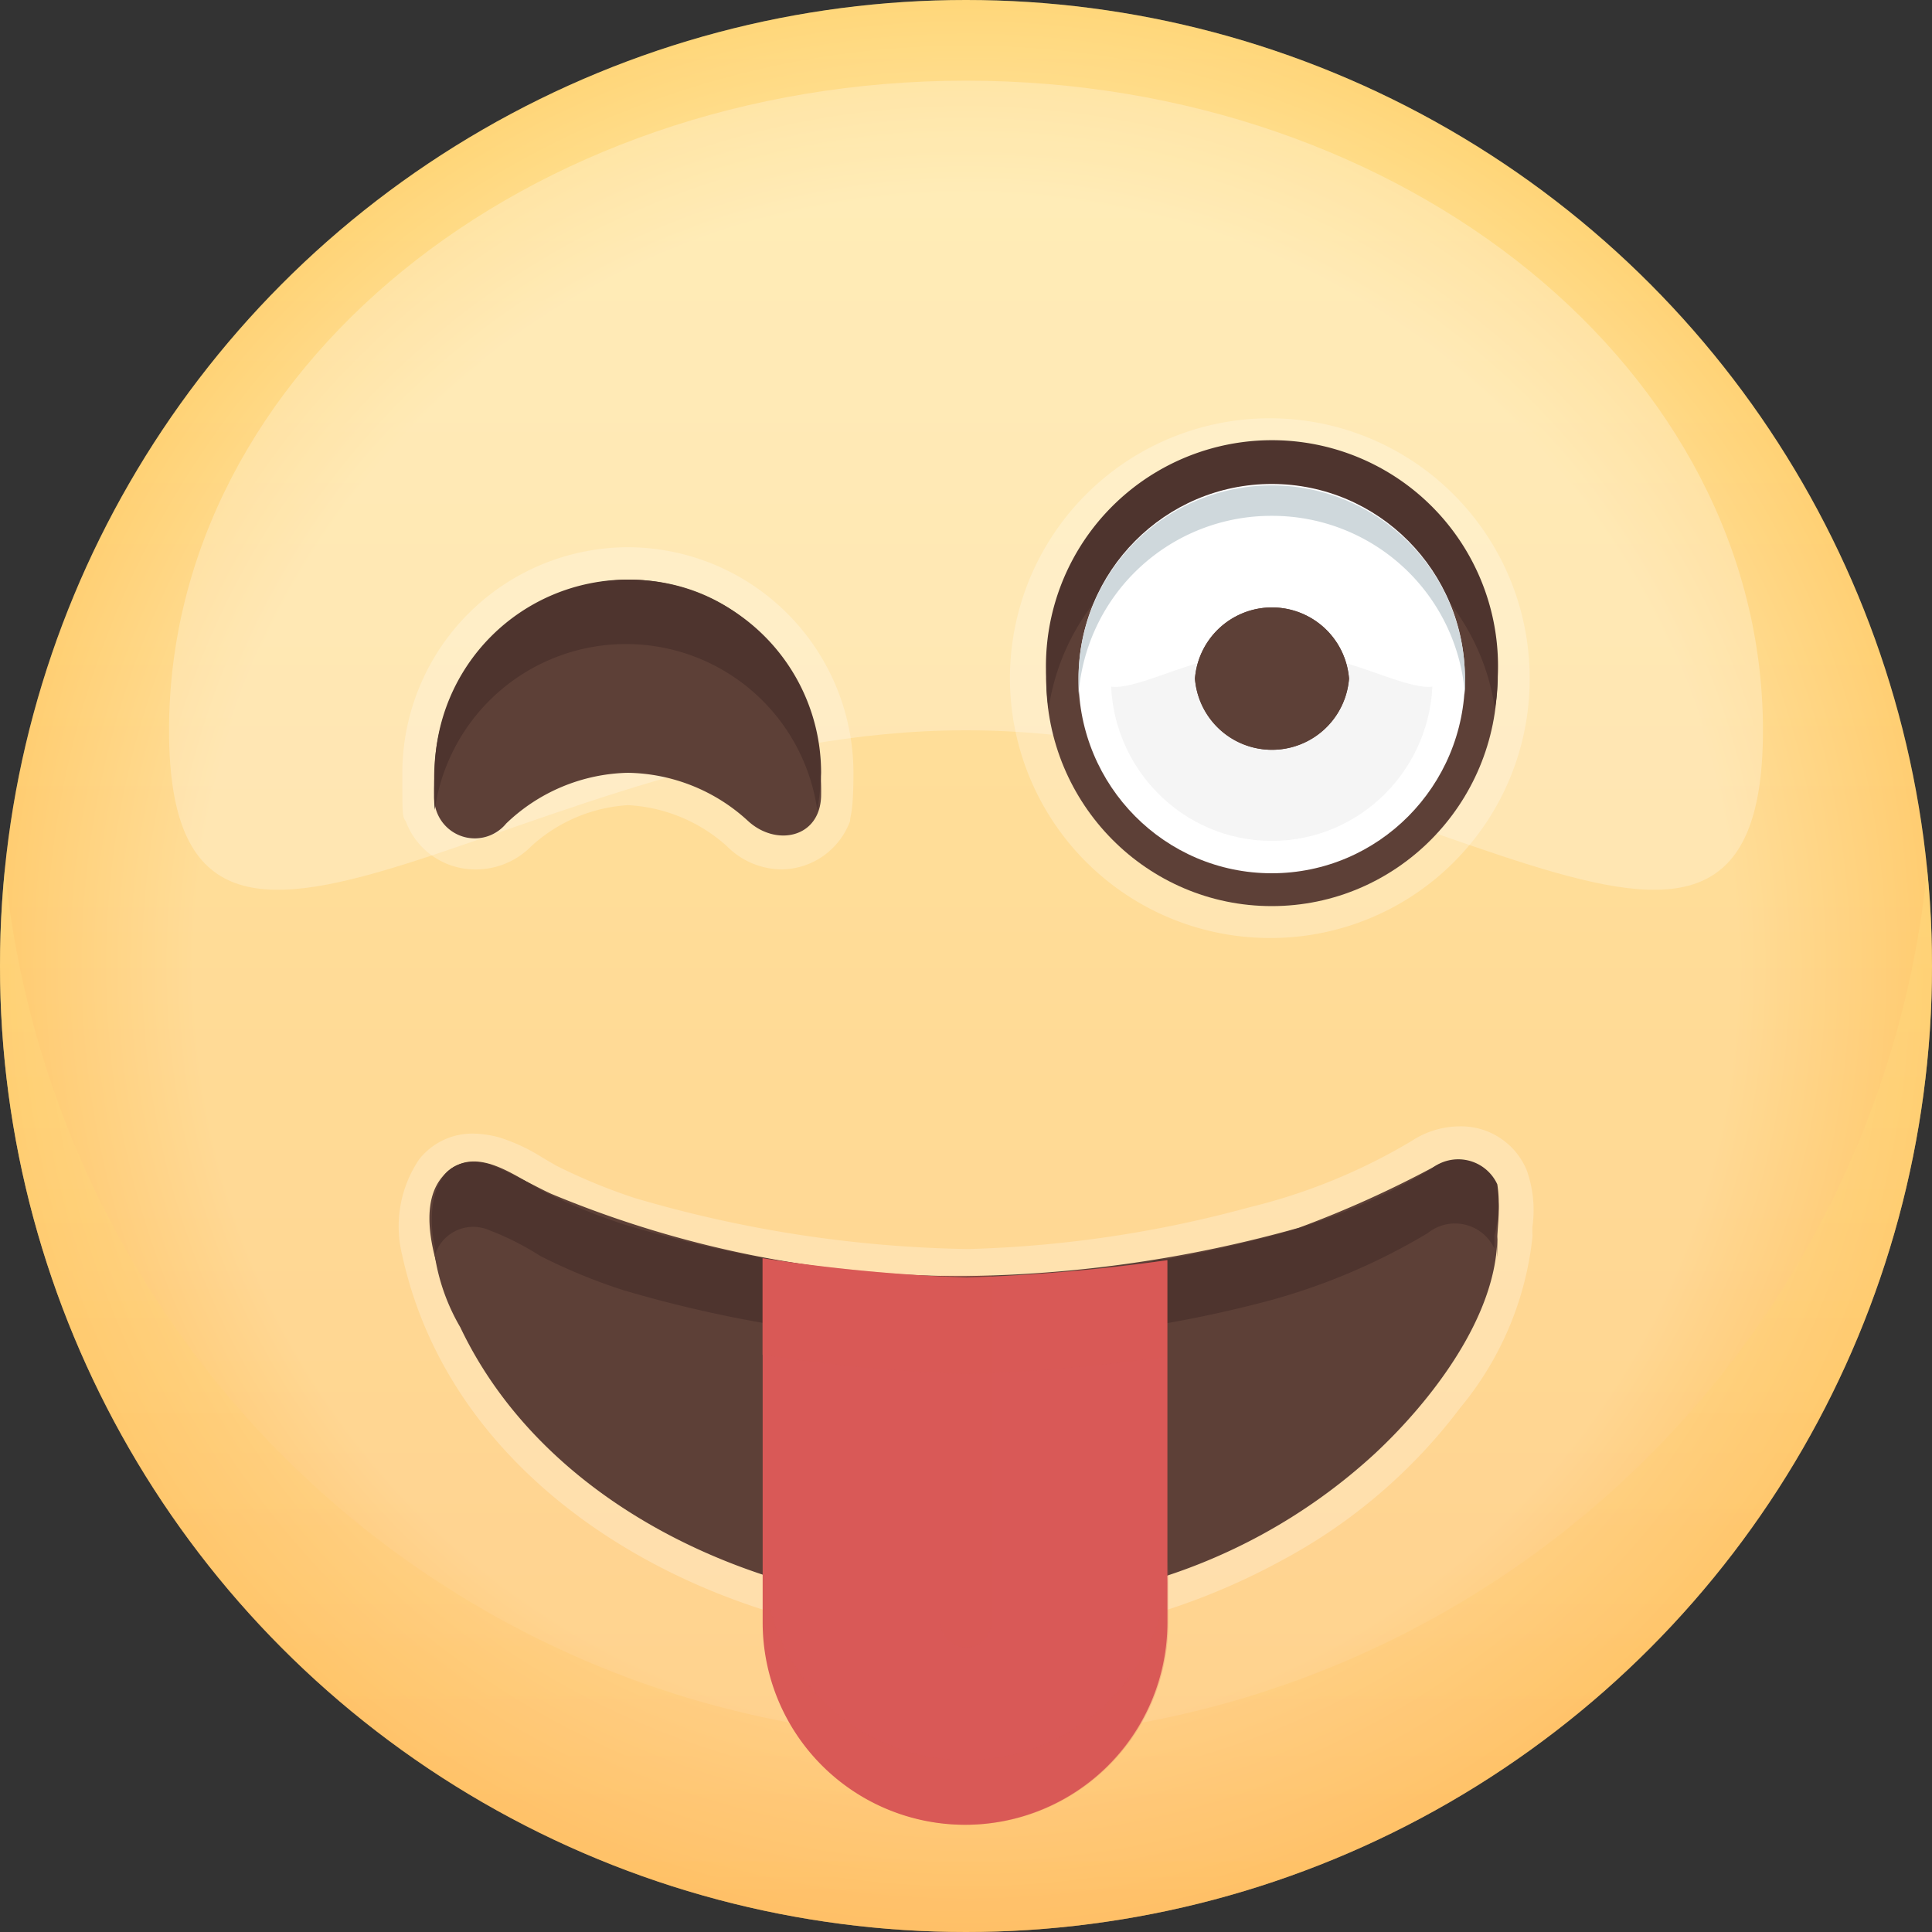 <svg xmlns="http://www.w3.org/2000/svg" xmlns:xlink="http://www.w3.org/1999/xlink" viewBox="0 0 40 40">
  <rect x="0" y="0" width="40" height="40" fill="#333333" stroke="none"/>
  <defs>
    <style>
      .cls-1 {
        isolation: isolate;
      }

      .cls-2 {
        fill: url(#linear-gradient);
      }

      .cls-12, .cls-3, .cls-4 {
        opacity: 0.25;
      }

      .cls-10, .cls-12, .cls-3, .cls-5 {
        mix-blend-mode: multiply;
      }

      .cls-3 {
        fill: url(#radial-gradient);
      }

      .cls-4, .cls-8 {
        fill: #fff;
      }

      .cls-5 {
        opacity: 0.35;
        fill: url(#linear-gradient-2);
      }

      .cls-6 {
        fill: #5d4037;
      }

      .cls-7 {
        fill: #4e342e;
      }

      .cls-9 {
        fill: #f5f5f5;
      }

      .cls-10 {
        fill: #cfd8dc;
      }

      .cls-11, .cls-12 {
        fill: #d95957;
      }
    </style>
    <linearGradient id="linear-gradient" x1="20" y1="-0.67" x2="20" y2="40.75" gradientUnits="userSpaceOnUse">
      <stop offset="0" stop-color="#ffe082"/>
      <stop offset="1" stop-color="#ffbf66"/>
    </linearGradient>
    <radialGradient id="radial-gradient" cx="20" cy="20" r="20" gradientUnits="userSpaceOnUse">
      <stop offset="0.8" stop-color="#fff"/>
      <stop offset="1" stop-color="#ffbf66"/>
    </radialGradient>
    <linearGradient id="linear-gradient-2" x1="20" y1="17.63" x2="20" y2="40.41" xlink:href="#linear-gradient"/>
  </defs>
  <title>1</title>
  <g class="cls-1">
    <g id="레이어_1" data-name="레이어 1">
      <g>
        <g>
          <circle class="cls-2" cx="20" cy="20" r="20"/>
          <circle class="cls-3" cx="20" cy="20" r="20"/>
          <path class="cls-4" d="M36.5,15.12c0,7.43-7.39,0-16.5,0s-16.5,7.43-16.5,0S10.89,1.67,20,1.67,36.5,7.69,36.5,15.12Z"/>
          <path class="cls-5" d="M20,36A20,20,0,0,1,.1,18,18.86,18.86,0,0,0,0,20a20,20,0,0,0,40,0,18.86,18.86,0,0,0-.1-2A20,20,0,0,1,20,36Z"/>
        </g>
        <g>
          <g>
            <path class="cls-4" d="M26.33,19.42a5.38,5.38,0,1,1,5.34-5.37A5.36,5.36,0,0,1,26.33,19.42Z"/>
            <ellipse class="cls-6" cx="26.33" cy="14.05" rx="4.67" ry="4.71"/>
            <path class="cls-7" d="M26.33,10.67a4.68,4.68,0,0,1,4.62,4,3.68,3.68,0,0,0,.06-.66,4.68,4.68,0,1,0-9.35,0,4.89,4.89,0,0,0,.05.66A4.69,4.69,0,0,1,26.33,10.67Z"/>
            <ellipse class="cls-8" cx="26.33" cy="14.05" rx="4" ry="4.03"/>
            <ellipse class="cls-9" cx="26.33" cy="14.05" rx="3.33" ry="3.36"/>
            <path class="cls-8" d="M30.09,13.47c0,1.69-1.68,0-3.76,0s-3.75,1.69-3.75,0a3.78,3.78,0,0,1,7.51,0Z"/>
            <path class="cls-6" d="M27.93,14.05a1.6,1.6,0,0,1-3.19,0A1.6,1.6,0,0,1,27.93,14.05Z"/>
            <path class="cls-6" d="M27.93,14.05a1.6,1.6,0,0,1-3.19,0A1.6,1.6,0,0,1,27.93,14.05Z"/>
            <path class="cls-10" d="M26.33,10.68a4,4,0,0,1,4,3.7c0-.11,0-.22,0-.33a4,4,0,1,0-8,0c0,.11,0,.22,0,.33A4,4,0,0,1,26.33,10.68Z"/>
          </g>
          <g>
            <path class="cls-4" d="M20,34c-4.81,0-10.53-2.81-11.67-8a2.48,2.48,0,0,1,.35-2,1.4,1.4,0,0,1,1.12-.53,2.14,2.14,0,0,1,.54.08,3.75,3.75,0,0,1,.88.41l.29.17a12,12,0,0,0,1.62.67,25.79,25.79,0,0,0,6.91,1.06h0A24.51,24.51,0,0,0,25.85,25a12.15,12.15,0,0,0,3.38-1.38,1.82,1.82,0,0,1,1-.3,1.47,1.47,0,0,1,1.38.91,2.47,2.47,0,0,1,.12,1.15,1.49,1.49,0,0,0,0,.21,6.64,6.64,0,0,1-1.5,3.56,11.26,11.26,0,0,1-3.68,3.15A13.81,13.81,0,0,1,20,34h0Z"/>
            <path class="cls-6" d="M31,25.59a5.57,5.57,0,0,1-1.27,3,9.89,9.89,0,0,1-2.65,2.55A13,13,0,0,1,20,33.29H20c-4.07,0-8.66-2-10.47-5.81A4.21,4.21,0,0,1,9,24.72c.38-1.27,1.7-.32,2.42,0a22.12,22.12,0,0,0,8.67,1.7H20a26.72,26.72,0,0,0,6.89-1,22.17,22.17,0,0,0,2.85-1.29.91.91,0,0,1,1,.12c.38.36.26.89.25,1.35C31,26.69,31,25.26,31,25.59Z"/>
            <path class="cls-6" d="M31,25.59c0,1.67-1.39,3.44-2.54,4.51a11.8,11.8,0,0,1-5,2.73A13.34,13.34,0,0,1,13,31.27,9.51,9.51,0,0,1,9.8,27.94c-.45-.82-1.51-3-.46-3.74.6-.44,1.36.18,1.88.44a14.18,14.18,0,0,0,2.9,1.06,21.67,21.67,0,0,0,6.15.73,25.6,25.6,0,0,0,6.63-1,22.17,22.17,0,0,0,2.85-1.29.91.91,0,0,1,1,.12c.38.35.27.89.25,1.35C31,26.69,31,25.26,31,25.59Z"/>
            <path class="cls-7" d="M9,26a.83.83,0,0,1,1.13-.53,5.75,5.75,0,0,1,1.05.53,11.74,11.74,0,0,0,1.72.71A26.13,26.13,0,0,0,20,27.78,25.41,25.41,0,0,0,26,27a13.06,13.06,0,0,0,3.56-1.47.9.9,0,0,1,1.38.32s0,.05,0,.08c0-.12,0-.23,0-.35A2.57,2.57,0,0,0,31,24.52a.89.89,0,0,0-1.38-.31A13,13,0,0,1,26,25.67a24.91,24.91,0,0,1-6,.78,25.76,25.76,0,0,1-7.08-1.1,11.74,11.74,0,0,1-1.72-.71,7.38,7.38,0,0,0-1.05-.53C9,23.79,8.82,25,9,25.8A1.21,1.21,0,0,1,9,26Z"/>
            <g>
              <path class="cls-11" d="M24.17,26.09v7.5a4.19,4.19,0,0,1-8.38,0V26.05a36.34,36.34,0,0,0,4.22.4A38.26,38.26,0,0,0,24.17,26.09Z"/>
              <path class="cls-12" d="M20,34.11a.53.53,0,0,1-.53-.52V26.41l.57,0,.49,0v7.17A.53.53,0,0,1,20,34.11Z"/>
              <path class="cls-12" d="M20,26.45a36.34,36.34,0,0,1-4.22-.4v2a36.34,36.34,0,0,0,4.22.4,38.26,38.26,0,0,0,4.16-.36v-2A38.26,38.26,0,0,1,20,26.45Z"/>
              <path class="cls-12" d="M20,36.44a4.19,4.19,0,0,1-4.19-4.19v1.34a4.19,4.19,0,0,0,8.38,0V32.25A4.19,4.19,0,0,1,20,36.44Z"/>
            </g>
          </g>
          <g>
            <path class="cls-4" d="M13,11.33A4.68,4.68,0,0,0,8.33,16c0,.86,0,.91.07,1a1.53,1.53,0,0,0,1.4,1A1.61,1.61,0,0,0,11,17.52,3.26,3.26,0,0,1,13,16.67a3.32,3.32,0,0,1,2.05.85A1.61,1.61,0,0,0,16.2,18a1.53,1.53,0,0,0,1.4-1c0-.12.07-.17.07-1A4.68,4.68,0,0,0,13,11.33Z"/>
            <path class="cls-6" d="M13,12a4.09,4.09,0,0,0-4,4.39.84.84,0,0,0,1.48.66A3.75,3.75,0,0,1,13,16a3.75,3.75,0,0,1,2.49,1c.58.53,1.48.35,1.51-.51C17.05,14.16,15.54,12,13,12Z"/>
            <path class="cls-7" d="M13,12a4,4,0,0,0-4,4,5.18,5.18,0,0,0,0,.77.05.05,0,0,0,0,0,4,4,0,0,1,7.92,0,.05.05,0,0,0,0,0A5.18,5.18,0,0,0,17,16,4,4,0,0,0,13,12Z"/>
          </g>
        </g>
      </g>
    </g>
  </g>
</svg>
